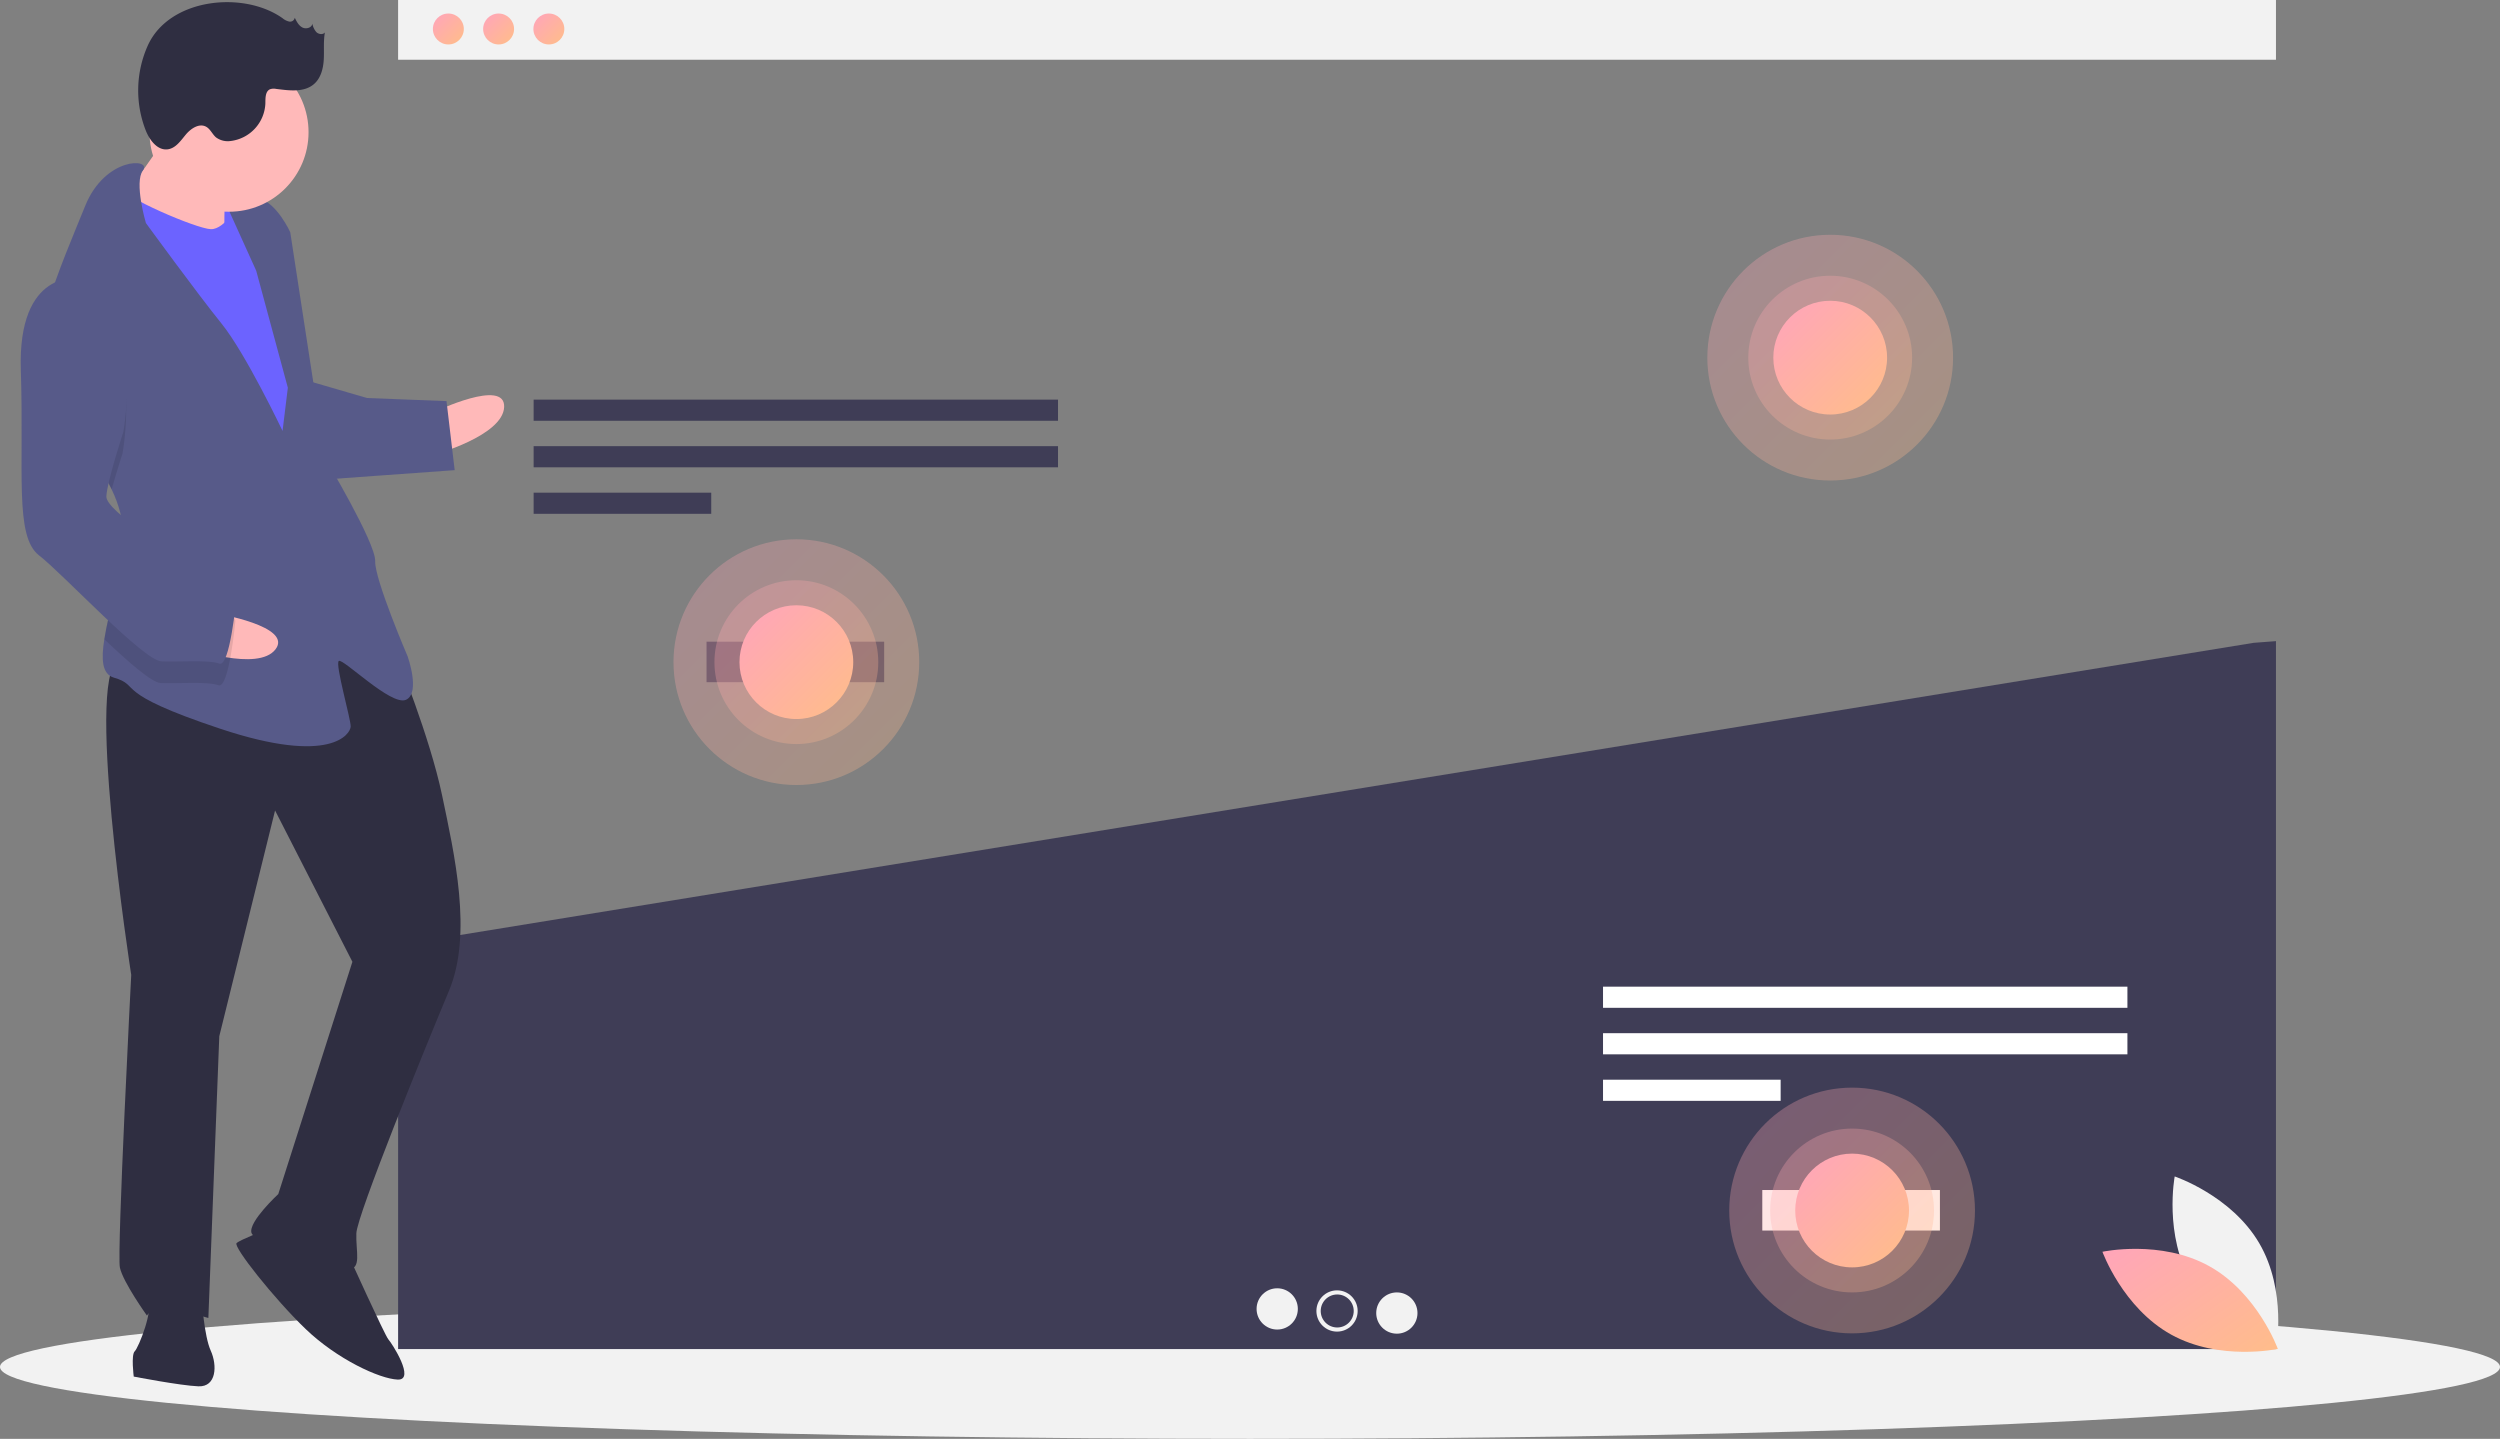 <svg id="f0a8f4ba-cc2b-4400-9e08-d246a0bad060" data-name="Layer 1" xmlns="http://www.w3.org/2000/svg" width="1098.75"
     height="632.37" viewBox="0 0 1098.75 632.37">
  <rect x="0" y="0" width="1098.75" height="632.37" fill="#808080" stroke="none"/>
  <title>heatmap</title>
  <linearGradient id="app_gradient" x2="1" y2="1">
    <stop offset="0%" stop-color="#ffa4bc" />
    <stop offset="100%" stop-color="#ffbe88" />
  </linearGradient>
  <ellipse cx="549.375" cy="600.774" rx="549.375" ry="31.597" fill="#f2f2f2"/>
  <rect x="174.967" width="825.318" height="26.257" fill="#f2f2f2"/>
  <circle cx="197.053" cy="12.741" r="6.795" fill="url(#app_gradient)"/>
  <circle cx="219.138" cy="12.741" r="6.795" fill="url(#app_gradient)"/>
  <circle cx="241.223" cy="12.741" r="6.795" fill="url(#app_gradient)"/>
  <polygon
          points="175.552 415.277 174.967 415.779 174.967 592.903 1000.285 592.903 1000.285 281.779 990.449 282.525 175.552 415.277"
          fill="#3f3d56"/>
  <rect x="234.529" y="175.641" width="230.47" height="9.293" fill="#3f3d56"/>
  <rect x="234.529" y="196.086" width="230.47" height="9.293" fill="#3f3d56"/>
  <rect x="234.529" y="216.531" width="78.063" height="9.293" fill="#3f3d56"/>
  <rect x="704.529" y="433.641" width="230.47" height="9.293" fill="#fff"/>
  <rect x="704.529" y="454.086" width="230.47" height="9.293" fill="#fff"/>
  <rect x="704.529" y="474.531" width="78.063" height="9.293" fill="#fff"/>
  <circle cx="561.335" cy="575.269" r="9.066" fill="#f2f2f2"/>
  <circle cx="587.626" cy="576.176" r="9.066" fill="#f2f2f2"/>
  <circle cx="613.917" cy="577.082" r="9.066" fill="#f2f2f2"/>
  <circle cx="587.709" cy="576.176" r="7.253" fill="#3f3d56"/>
  <rect x="310.529" y="282.014" width="78.063" height="17.81" fill="#3f3d56"/>
  <rect x="774.529" y="523.014" width="78.063" height="17.81" fill="#fff"/>
  <circle cx="350" cy="291.014" r="54" fill="url(#app_gradient)" opacity="0.3"/>
  <circle cx="350" cy="291.014" r="36" fill="url(#app_gradient)" opacity="0.3"/>
  <circle cx="350" cy="291.014" r="25" fill="url(#app_gradient)"/>
  <circle cx="804.375" cy="157.185" r="54" fill="url(#app_gradient)" opacity="0.3"/>
  <circle cx="804.375" cy="157.185" r="36" fill="url(#app_gradient)" opacity="0.3"/>
  <circle cx="804.375" cy="157.185" r="25" fill="url(#app_gradient)"/>
  <circle cx="814" cy="532.014" r="54" fill="url(#app_gradient)" opacity="0.3"/>
  <circle cx="814" cy="532.014" r="36" fill="url(#app_gradient)" opacity="0.3"/>
  <circle cx="814" cy="532.014" r="25" fill="url(#app_gradient)"/>
  <rect x="141.093" y="215.02" width="22.242" height="28.597"
        transform="translate(244.803 330.549) rotate(-177.779)" fill="#6c63ff"/>
  <path d="M241.915,314.679s30.779-14.706,30.286-2.005-31.025,21.056-31.025,21.056Z"
        transform="translate(-50.625 -133.815)" fill="#ffb9b9"/>
  <path d="M225.028,422.139S239.549,457.681,244.915,483.328s13.536,60.942,3.026,85.974-40.392,98.599-40.7,106.537,2.559,15.999-3.791,15.752-40.907-11.126-42.31-15.95,11.79-17.032,11.79-17.032l32.577-102.082L171.518,490.021l-24.516,99.215-4.802,123.828s-23.567-7.274-26.988-1.047c0,0-10.559-14.719-11.9-21.131s4.987-128.591,4.987-128.591-21.632-139.163-4.169-138.486S189.992,382.622,225.028,422.139Z"
        transform="translate(-50.625 -133.815)" fill="#2f2e41"/>
  <path d="M203.696,685.241s16.109,35.603,17.635,37.252,12.023,17.955,4.085,17.648-26.68-8.984-40.476-22.239-31.984-36.219-30.335-37.745,12.947-5.858,12.947-5.858Z"
        transform="translate(-50.625 -133.815)" fill="#2f2e41"/>
  <path d="M139.333,705.004s.972,15.937,3.901,22.41,2.559,15.999-5.378,15.691-28.453-4.283-28.453-4.283-1.218-9.587.431-11.113,8.676-18.743,5.686-23.628S139.333,705.004,139.333,705.004Z"
        transform="translate(-50.625 -133.815)" fill="#2f2e41"/>
  <path d="M127.589,187.821s-16.922,26.373-23.518,32.477,11.962,19.543,11.962,19.543l33.215,4.468s-.418-30.225,1.293-33.338S127.589,187.821,127.589,187.821Z"
        transform="translate(-50.625 -133.815)" fill="#ffb9b9"/>
  <path d="M156.46,222.329s-6.843,12.454-13.193,12.208-39.196-14.239-40.599-19.064-10.88,34.557-10.88,34.557L172.16,391.471l19.605-13.549-9.499-83.045-7.802-44.821Z"
        transform="translate(-50.625 -133.815)" fill="#6c63ff"/>
  <path d="M99.704,348.913c3.206,6.707,5.208,13.7,4.931,20.86-.012.318-.025.635-.053.952-.761,14.693-6.173,31.686-8.115,44.044-1.409,8.865-1.008,15.336,4.18,16.856,12.577,3.668-1.834,6.289,46.826,22.485s57.152,2.216,57.275-.959-6.891-27.296-5.242-28.822,23.074,19.974,29.548,17.045.739-19.051.739-19.051-14.583-33.954-14.275-41.892-22.089-45.375-22.089-45.375L178.193,235.891s-5.858-12.947-13.734-14.842-14.411,2.621-14.411,2.621L163.228,252.8l13.905,51.417-2.326,18.989s-16.17-34.016-26.791-47.147-33.264-44.218-33.264-44.218-5.286-17.837-1.296-23.168c3.991-5.346-16.647-6.147-25.446,15.771-4.664,11.616-12.236,28.939-16.979,45.068-4.227,14.289-6.223,27.646-2.036,35.281C75.396,316.457,91.496,331.789,99.704,348.913Z"
        transform="translate(-50.625 -133.815)" fill="#575a89"/>
  <path d="M68.996,304.794c6.4,11.664,22.5,26.995,30.708,44.119,2.144-7.723,4.759-15.715,4.759-15.715s10.031-53.669-19.64-67.539a19.858,19.858,0,0,0-13.791,3.853C66.805,283.801,64.808,297.159,68.996,304.794Z"
        transform="translate(-50.625 -133.815)" opacity="0.1"/>
  <path d="M186.782,301.411l25.154,7.335,34.926,1.354,3.593,30.348L193.057,344.583S178.721,304.279,186.782,301.411Z"
        transform="translate(-50.625 -133.815)" fill="#575a89"/>
  <path d="M145.764,403.451s33.652,5.583,25.971,15.71-37.492-.52-37.492-.52Z"
        transform="translate(-50.625 -133.815)" fill="#ffb9b9"/>
  <path d="M104.581,370.725c-.761,14.693-6.173,31.686-8.115,44.044,10.72,10.146,20.914,19.095,24.756,19.244,7.938.308,20.7-.787,25.401.985s7.458-28.33,7.458-28.33-2.806-9.648-15.321-14.904C130.312,388.21,114.119,378.567,104.581,370.725Z"
        transform="translate(-50.625 -133.815)" opacity="0.1"/>
  <path d="M85.192,256.134s-26.865-4.222-25.414,40.353-2.832,73.027,7.973,81.396,45.903,46.298,53.84,46.606,20.7-.787,25.401.985,7.458-28.33,7.458-28.33S151.645,387.495,139.129,382.24s-42.002-23.888-41.756-30.238,7.458-28.33,7.458-28.33S114.863,270.004,85.192,256.134Z"
        transform="translate(-50.625 -133.815)" fill="#575a89"/>
  <circle cx="100.654" cy="58.105" r="34.952" fill="#ffb9b9"/>
  <path d="M174.814,141.823a6.749,6.749,0,0,0,2.939,1.475,2.097,2.097,0,0,0,2.43-1.683c.8,1.658,1.702,3.426,3.335,4.277s4.157.137,4.393-1.689a7.706,7.706,0,0,0,1.774,3.744c1.013.966,2.85,1.21,3.734.125-.715,3.907-.274,7.926-.498,11.892s-1.282,8.17-4.278,10.778c-4.37,3.803-10.941,2.865-16.689,2.144a5.066,5.066,0,0,0-2.615.143c-2.152.917-2.055,3.913-2.084,6.252a17.373,17.373,0,0,1-15.212,16.497,8.709,8.709,0,0,1-6.472-1.58c-1.632-1.383-2.466-3.638-4.336-4.677-3.042-1.69-6.732.775-8.956,3.452s-4.416,5.969-7.862,6.459c-4.557.648-8.028-3.996-9.73-8.272a48.223,48.223,0,0,1,.958-37.47C125.158,132.949,157.661,129.669,174.814,141.823Z"
        transform="translate(-50.625 -133.815)" fill="#2f2e41"/>
  <path d="M1013.847,697.584c12.31,20.992,37.136,29.304,37.136,29.304s4.869-25.724-7.441-46.717-37.136-29.304-37.136-29.304S1001.538,676.592,1013.847,697.584Z"
        transform="translate(-50.625 -133.815)" fill="#f2f2f2"/>
  <path d="M1021.529,690.258c21.288,11.791,30.207,36.406,30.207,36.406s-25.597,5.499-46.885-6.292-30.207-36.406-30.207-36.406S1000.24,678.467,1021.529,690.258Z"
        transform="translate(-50.625 -133.815)" fill="url(#app_gradient)"/>
</svg>